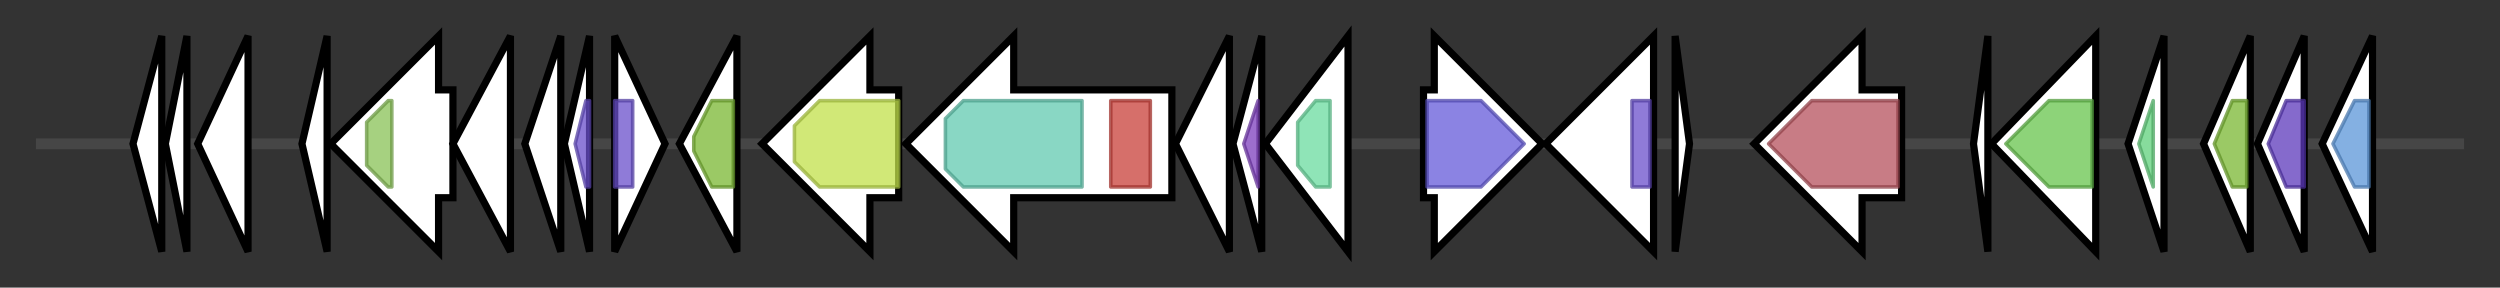 <svg version="1.1" baseProfile="full" xmlns="http://www.w3.org/2000/svg" width="695.467" height="80">
	<rect width="100%" height="100%" fill="#333333" stroke="none"/>
	<g>
		<line x1="10" y1="40.0" x2="685.467" y2="40.0" style="stroke:rgb(70,70,70); stroke-width:3 "/>
		<g>
			<title> (IBGHNMIF_02995)
hypothetical protein</title>
			<polygon class=" (IBGHNMIF_02995)
hypothetical protein" points="37,40 45,10 45,70" fill="rgb(255,255,255)" fill-opacity="1.0" stroke="rgb(0,0,0)" stroke-width="2"  />
		</g>
		<g>
			<title> (IBGHNMIF_02996)
hypothetical protein</title>
			<polygon class=" (IBGHNMIF_02996)
hypothetical protein" points="46,40 52,10 52,70" fill="rgb(255,255,255)" fill-opacity="1.0" stroke="rgb(0,0,0)" stroke-width="2"  />
		</g>
		<g>
			<title> (IBGHNMIF_02997)
hypothetical protein</title>
			<polygon class=" (IBGHNMIF_02997)
hypothetical protein" points="55,40 69,10 69,70" fill="rgb(255,255,255)" fill-opacity="1.0" stroke="rgb(0,0,0)" stroke-width="2"  />
		</g>
		<g>
			<title> (IBGHNMIF_02998)
hypothetical protein</title>
			<polygon class=" (IBGHNMIF_02998)
hypothetical protein" points="84,40 91,10 91,70" fill="rgb(255,255,255)" fill-opacity="1.0" stroke="rgb(0,0,0)" stroke-width="2"  />
		</g>
		<g>
			<title> (IBGHNMIF_02999)
hypothetical protein</title>
			<polygon class=" (IBGHNMIF_02999)
hypothetical protein" points="126,25 122,25 122,10 92,40 122,70 122,55 126,55" fill="rgb(255,255,255)" fill-opacity="1.0" stroke="rgb(0,0,0)" stroke-width="2"  />
			<g>
				<title>DnaB_2 (PF07261)
"Replication initiation and membrane attachment"</title>
				<polygon class="PF07261" points="102,34 108,28 109,28 109,52 108,52 102,46" stroke-linejoin="round" width="7" height="24" fill="rgb(136,193,85)" stroke="rgb(108,154,68)" stroke-width="1" opacity="0.75" />
			</g>
		</g>
		<g>
			<title> (IBGHNMIF_03000)
hypothetical protein</title>
			<polygon class=" (IBGHNMIF_03000)
hypothetical protein" points="126,40 142,10 142,70" fill="rgb(255,255,255)" fill-opacity="1.0" stroke="rgb(0,0,0)" stroke-width="2"  />
		</g>
		<g>
			<title> (IBGHNMIF_03001)
hypothetical protein</title>
			<polygon class=" (IBGHNMIF_03001)
hypothetical protein" points="146,40 156,10 156,70" fill="rgb(255,255,255)" fill-opacity="1.0" stroke="rgb(0,0,0)" stroke-width="2"  />
		</g>
		<g>
			<title> (IBGHNMIF_03002)
hypothetical protein</title>
			<polygon class=" (IBGHNMIF_03002)
hypothetical protein" points="157,40 164,10 164,70" fill="rgb(255,255,255)" fill-opacity="1.0" stroke="rgb(0,0,0)" stroke-width="2"  />
			<g>
				<title>HTH_3 (PF01381)
"Helix-turn-helix"</title>
				<polygon class="PF01381" points="160,40 163,28 164,28 164,52 163,52" stroke-linejoin="round" width="5" height="24" fill="rgb(105,79,202)" stroke="rgb(83,63,161)" stroke-width="1" opacity="0.75" />
			</g>
		</g>
		<g>
			<title> (IBGHNMIF_03003)
hypothetical protein</title>
			<polygon class=" (IBGHNMIF_03003)
hypothetical protein" points="171,10 185,40 171,70" fill="rgb(255,255,255)" fill-opacity="1.0" stroke="rgb(0,0,0)" stroke-width="2"  />
			<g>
				<title>HTH_3 (PF01381)
"Helix-turn-helix"</title>
				<polygon class="PF01381" points="171,28 175,28 176,28 176,52 175,52 171,52" stroke-linejoin="round" width="5" height="24" fill="rgb(105,79,202)" stroke="rgb(83,63,161)" stroke-width="1" opacity="0.75" />
			</g>
		</g>
		<g>
			<title> (IBGHNMIF_03004)
hypothetical protein</title>
			<polygon class=" (IBGHNMIF_03004)
hypothetical protein" points="189,40 205,10 205,70" fill="rgb(255,255,255)" fill-opacity="1.0" stroke="rgb(0,0,0)" stroke-width="2"  />
			<g>
				<title>Acetyltransf_1 (PF00583)
"Acetyltransferase (GNAT) family"</title>
				<polygon class="PF00583" points="193,38 198,28 204,28 204,52 198,52 193,42" stroke-linejoin="round" width="11" height="24" fill="rgb(121,183,50)" stroke="rgb(96,146,39)" stroke-width="1" opacity="0.75" />
			</g>
		</g>
		<g>
			<title> (IBGHNMIF_03005)
hypothetical protein</title>
			<polygon class=" (IBGHNMIF_03005)
hypothetical protein" points="250,25 242,25 242,10 212,40 242,70 242,55 250,55" fill="rgb(255,255,255)" fill-opacity="1.0" stroke="rgb(0,0,0)" stroke-width="2"  />
			<g>
				<title>MFS_1 (PF07690)
"Major Facilitator Superfamily"</title>
				<polygon class="PF07690" points="221,35 228,28 250,28 250,52 228,52 221,45" stroke-linejoin="round" width="29" height="24" fill="rgb(193,224,74)" stroke="rgb(154,179,59)" stroke-width="1" opacity="0.75" />
			</g>
		</g>
		<g>
			<title>asnH (IBGHNMIF_03006)
Asparagine synthetase [glutamine-hydrolyzing] 2</title>
			<polygon class="asnH (IBGHNMIF_03006)
Asparagine synthetase [glutamine-hydrolyzing] 2" points="326,25 282,25 282,10 252,40 282,70 282,55 326,55" fill="rgb(255,255,255)" fill-opacity="1.0" stroke="rgb(0,0,0)" stroke-width="2"  />
			<g>
				<title>Asn_synthase (PF00733)
"Asparagine synthase"</title>
				<polygon class="PF00733" points="263,33 268,28 301,28 301,52 268,52 263,47" stroke-linejoin="round" width="38" height="24" fill="rgb(97,201,176)" stroke="rgb(77,160,140)" stroke-width="1" opacity="0.75" />
			</g>
			<g>
				<title>GATase_7 (PF13537)
"Glutamine amidotransferase domain"</title>
				<rect class="PF13537" x="309" y="28" stroke-linejoin="round" width="11" height="24" fill="rgb(200,63,57)" stroke="rgb(160,50,45)" stroke-width="1" opacity="0.75" />
			</g>
		</g>
		<g>
			<title> (IBGHNMIF_03007)
hypothetical protein</title>
			<polygon class=" (IBGHNMIF_03007)
hypothetical protein" points="327,40 342,10 342,70" fill="rgb(255,255,255)" fill-opacity="1.0" stroke="rgb(0,0,0)" stroke-width="2"  />
		</g>
		<g>
			<title> (IBGHNMIF_03008)
hypothetical protein</title>
			<polygon class=" (IBGHNMIF_03008)
hypothetical protein" points="343,40 351,10 351,70" fill="rgb(255,255,255)" fill-opacity="1.0" stroke="rgb(0,0,0)" stroke-width="2"  />
			<g>
				<title>PqqD (PF05402)
"Coenzyme PQQ synthesis protein D (PqqD)"</title>
				<polygon class="PF05402" points="346,40 350,28 350,28 350,52 350,52" stroke-linejoin="round" width="7" height="24" fill="rgb(124,62,188)" stroke="rgb(99,49,150)" stroke-width="1" opacity="0.75" />
			</g>
		</g>
		<g>
			<title>COQ5_2 (IBGHNMIF_03009)
2-methoxy-6-polyprenyl-1,4-benzoquinol methylase, mitochondrial</title>
			<polygon class="COQ5_2 (IBGHNMIF_03009)
2-methoxy-6-polyprenyl-1,4-benzoquinol methylase, mitochondrial" points="352,40 375,10 375,70" fill="rgb(255,255,255)" fill-opacity="1.0" stroke="rgb(0,0,0)" stroke-width="2"  />
			<g>
				<title>Methyltransf_11 (PF08241)
"Methyltransferase domain"</title>
				<polygon class="PF08241" points="361,34 366,28 370,28 370,52 366,52 361,46" stroke-linejoin="round" width="9" height="24" fill="rgb(106,219,159)" stroke="rgb(84,175,127)" stroke-width="1" opacity="0.75" />
			</g>
		</g>
		<g>
			<title>yxbC (IBGHNMIF_03010)
putative protein YxbC</title>
			<polygon class="yxbC (IBGHNMIF_03010)
putative protein YxbC" points="396,25 399,25 399,10 429,40 399,70 399,55 396,55" fill="rgb(255,255,255)" fill-opacity="1.0" stroke="rgb(0,0,0)" stroke-width="2"  />
			<g>
				<title>Cupin_4 (PF08007)
"Cupin superfamily protein"</title>
				<polygon class="PF08007" points="397,28 412,28 424,40 412,52 397,52" stroke-linejoin="round" width="30" height="24" fill="rgb(100,90,217)" stroke="rgb(80,72,173)" stroke-width="1" opacity="0.75" />
			</g>
		</g>
		<g>
			<title> (IBGHNMIF_03011)
hypothetical protein</title>
			<polygon class=" (IBGHNMIF_03011)
hypothetical protein" points="460,25 460,25 460,10 430,40 460,70 460,55 460,55" fill="rgb(255,255,255)" fill-opacity="1.0" stroke="rgb(0,0,0)" stroke-width="2"  />
			<g>
				<title>HTH_3 (PF01381)
"Helix-turn-helix"</title>
				<rect class="PF01381" x="454" y="28" stroke-linejoin="round" width="5" height="24" fill="rgb(105,79,202)" stroke="rgb(83,63,161)" stroke-width="1" opacity="0.75" />
			</g>
		</g>
		<g>
			<title> (IBGHNMIF_03012)
hypothetical protein</title>
			<polygon class=" (IBGHNMIF_03012)
hypothetical protein" points="466,10 470,40 466,70" fill="rgb(255,255,255)" fill-opacity="1.0" stroke="rgb(0,0,0)" stroke-width="2"  />
		</g>
		<g>
			<title> (IBGHNMIF_03013)
Aminopeptidase 2</title>
			<polygon class=" (IBGHNMIF_03013)
Aminopeptidase 2" points="529,25 518,25 518,10 488,40 518,70 518,55 529,55" fill="rgb(255,255,255)" fill-opacity="1.0" stroke="rgb(0,0,0)" stroke-width="2"  />
			<g>
				<title>Peptidase_M29 (PF02073)
"Thermophilic metalloprotease (M29)"</title>
				<polygon class="PF02073" points="492,40 504,28 528,28 528,52 504,52" stroke-linejoin="round" width="40" height="24" fill="rgb(181,81,92)" stroke="rgb(144,64,73)" stroke-width="1" opacity="0.75" />
			</g>
		</g>
		<g>
			<title> (IBGHNMIF_03014)
hypothetical protein</title>
			<polygon class=" (IBGHNMIF_03014)
hypothetical protein" points="549,40 553,10 553,70" fill="rgb(255,255,255)" fill-opacity="1.0" stroke="rgb(0,0,0)" stroke-width="2"  />
		</g>
		<g>
			<title> (IBGHNMIF_03015)
hypothetical protein</title>
			<polygon class=" (IBGHNMIF_03015)
hypothetical protein" points="554,40 583,10 583,70" fill="rgb(255,255,255)" fill-opacity="1.0" stroke="rgb(0,0,0)" stroke-width="2"  />
			<g>
				<title>ArsP_1 (PF03773)
"Predicted permease"</title>
				<polygon class="PF03773" points="558,40 570,28 582,28 582,52 570,52" stroke-linejoin="round" width="28" height="24" fill="rgb(103,196,76)" stroke="rgb(82,156,60)" stroke-width="1" opacity="0.75" />
			</g>
		</g>
		<g>
			<title>arsR_1 (IBGHNMIF_03016)
Arsenical resistance operon repressor</title>
			<polygon class="arsR_1 (IBGHNMIF_03016)
Arsenical resistance operon repressor" points="592,40 602,10 602,70" fill="rgb(255,255,255)" fill-opacity="1.0" stroke="rgb(0,0,0)" stroke-width="2"  />
			<g>
				<title>HTH_5 (PF01022)
"Bacterial regulatory protein, arsR family"</title>
				<polygon class="PF01022" points="595,40 599,28 599,28 599,52 599,52 595,40" stroke-linejoin="round" width="4" height="24" fill="rgb(95,208,123)" stroke="rgb(76,166,98)" stroke-width="1" opacity="0.75" />
			</g>
		</g>
		<g>
			<title> (IBGHNMIF_03017)
hypothetical protein</title>
			<polygon class=" (IBGHNMIF_03017)
hypothetical protein" points="613,40 626,10 626,70" fill="rgb(255,255,255)" fill-opacity="1.0" stroke="rgb(0,0,0)" stroke-width="2"  />
			<g>
				<title>Acetyltransf_1 (PF00583)
"Acetyltransferase (GNAT) family"</title>
				<polygon class="PF00583" points="616,40 621,28 625,28 625,52 621,52" stroke-linejoin="round" width="11" height="24" fill="rgb(121,183,50)" stroke="rgb(96,146,39)" stroke-width="1" opacity="0.75" />
			</g>
		</g>
		<g>
			<title> (IBGHNMIF_03018)
hypothetical protein</title>
			<polygon class=" (IBGHNMIF_03018)
hypothetical protein" points="628,40 641,10 641,70" fill="rgb(255,255,255)" fill-opacity="1.0" stroke="rgb(0,0,0)" stroke-width="2"  />
			<g>
				<title>NUDIX (PF00293)
"NUDIX domain"</title>
				<polygon class="PF00293" points="631,40 636,28 641,28 641,52 636,52" stroke-linejoin="round" width="12" height="24" fill="rgb(92,56,187)" stroke="rgb(73,44,149)" stroke-width="1" opacity="0.75" />
			</g>
		</g>
		<g>
			<title>bsr (IBGHNMIF_03019)
Blasticidin-S deaminase</title>
			<polygon class="bsr (IBGHNMIF_03019)
Blasticidin-S deaminase" points="646,40 660,10 660,70" fill="rgb(255,255,255)" fill-opacity="1.0" stroke="rgb(0,0,0)" stroke-width="2"  />
			<g>
				<title>dCMP_cyt_deam_1 (PF00383)
"Cytidine and deoxycytidylate deaminase zinc-binding region"</title>
				<polygon class="PF00383" points="649,40 655,28 659,28 659,52 655,52" stroke-linejoin="round" width="11" height="24" fill="rgb(91,149,216)" stroke="rgb(72,119,172)" stroke-width="1" opacity="0.75" />
			</g>
		</g>
	</g>
</svg>
